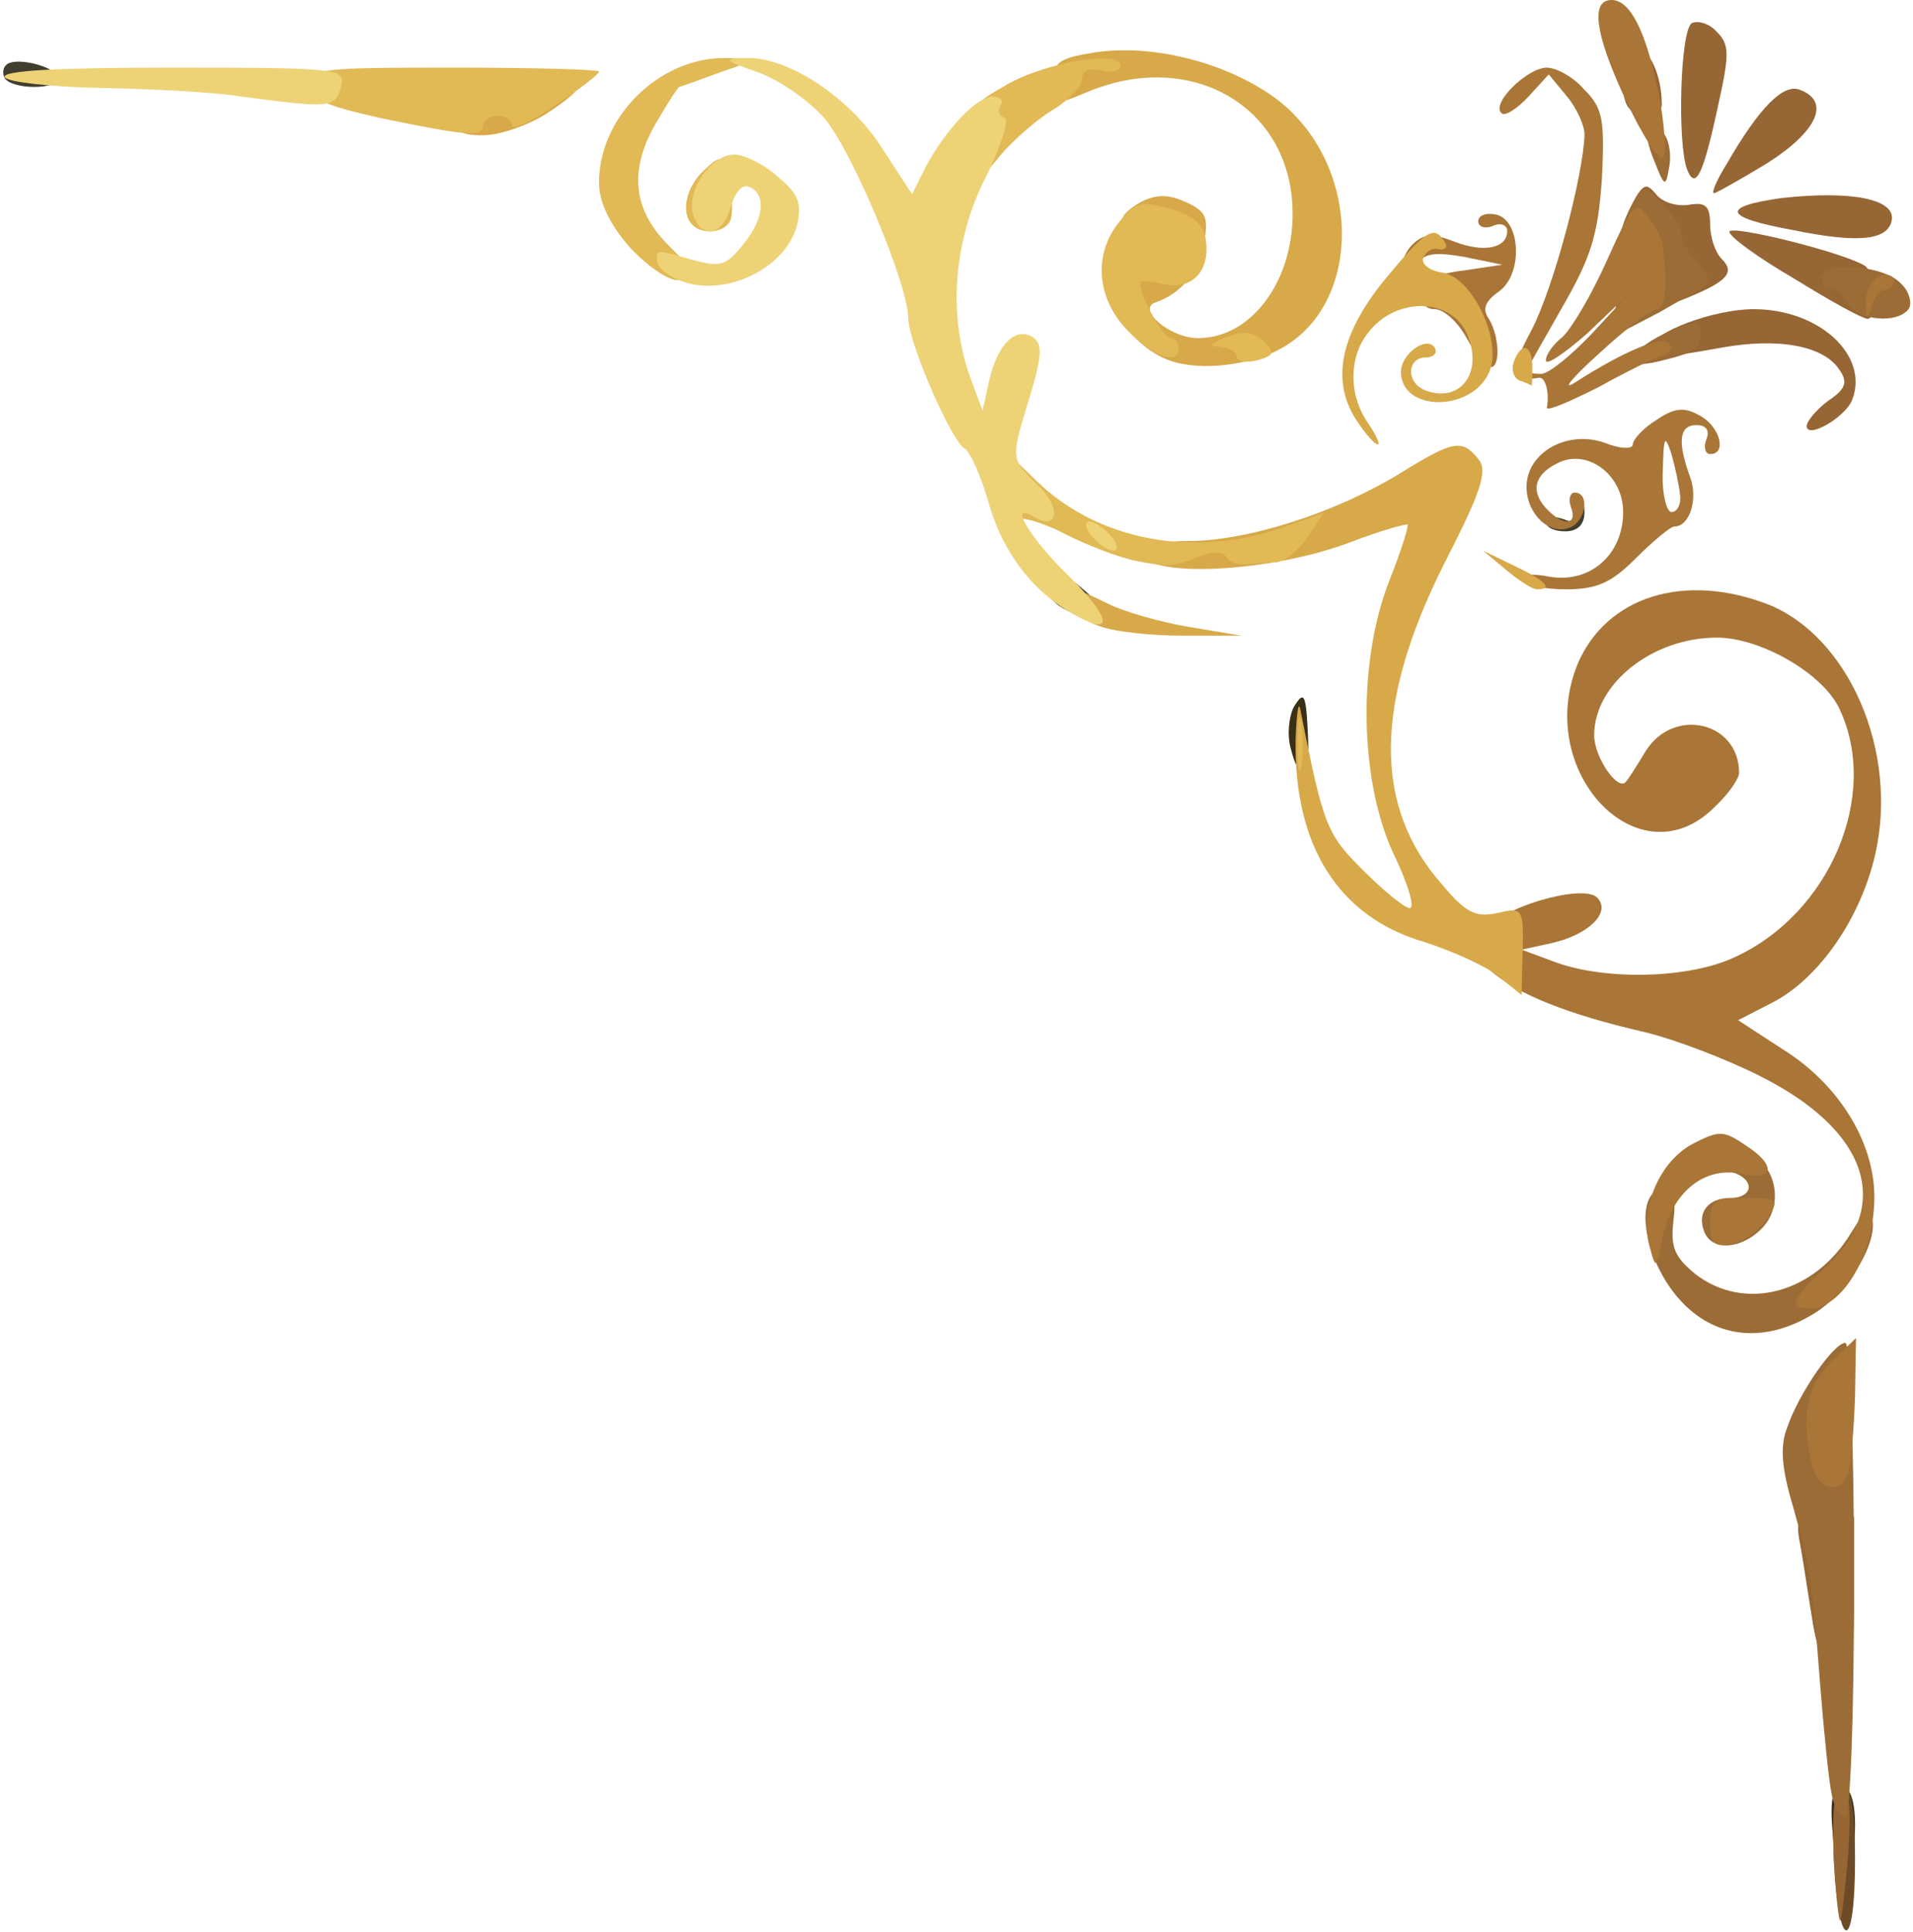 <?xml version="1.0" encoding="utf-8"?>
<!DOCTYPE svg PUBLIC "-//W3C//DTD SVG 1.0//EN" "http://www.w3.org/TR/2001/REC-SVG-20010904/DTD/svg10.dtd">
<svg version="1.0" xmlns="http://www.w3.org/2000/svg" width="198px" height="200px" viewBox="0 0 198 200" preserveAspectRatio="xMidYMid meet">
 <g fill="#3a3016">
  <path d="M189.9 191.8 c-0.6 -5.2 -0.4 -6.8 0.8 -6.8 0.8 0 1.3 1.4 1.3 4 0 2.2 -0.4 4 -1 4 -0.5 0 -1.1 -0.6 -1.1 -1.2z"/>
  <path d="M133.6 77.5 c-0.4 -1.4 -0.2 -3.3 0.3 -4.3 1.1 -1.8 1.3 -1.5 1.5 3.5 0.1 3.9 -0.9 4.3 -1.8 0.8z"/>
 </g>
 <g fill="#413e30">
  <path d="M109.6 62.7 c-1 -0.7 -1.7 -2.1 -1.5 -3.1 0.3 -1.4 0.9 -1.2 3.9 1.3 3 2.6 3.2 3 1.4 3.1 -1.1 0 -2.8 -0.6 -3.8 -1.3z"/>
  <path d="M160 54 c0 -0.5 0.8 -0.6 1.7 -0.3 1.2 0.5 1.5 0.2 1 -1 -0.3 -0.9 -0.2 -1.7 0.3 -1.7 0.6 0 1 0.9 1 2 0 1.3 -0.7 2 -2 2 -1.1 0 -2 -0.4 -2 -1z"/>
  <path d="M0.5 8.1 c-0.3 -0.5 -0.2 -1.2 0.3 -1.5 1.2 -0.7 5.2 0.4 5.2 1.5 0 1.2 -4.7 1.2 -5.5 0z"/>
 </g>
 <g fill="#6d4b26">
  <path d="M189.8 192.5 c-0.2 -5.5 0 -7.5 1 -7.5 0.8 0 1.2 2.2 1.2 7.5 0 9.8 -1.7 9.7 -2.2 0z"/>
 </g>
 <g fill="#966635">
  <path d="M189.8 192.1 c-0.2 -4.8 0.1 -7.1 0.8 -7.1 0.8 0 1 2.1 0.7 6.8 -0.3 3.7 -0.7 6.8 -0.8 7 -0.2 0.2 -0.5 -2.8 -0.7 -6.7z"/>
  <path d="M187.6 167.8 c-0.4 -2.4 -0.9 -5.8 -1.2 -7.5 -0.6 -3.1 -0.5 -3.3 2.4 -3.3 l3.1 0 0 7.5 c0 6.6 -0.2 7.5 -1.8 7.5 -1.4 0 -2 -1 -2.5 -4.2z"/>
  <path d="M187 44.1 c0 -0.5 1 -1.7 2.2 -2.6 1.8 -1.2 2.1 -1.9 1.2 -3.2 -1.6 -2.5 -6.3 -3.4 -12.3 -2.3 -6.8 1.2 -7.1 1.2 -7.1 -0.1 0 -1.5 6.4 -3.9 10.5 -3.9 6.8 0 12 4.8 10.2 9.4 -0.7 1.8 -4.7 4.1 -4.7 2.7z"/>
  <path d="M185.8 28.9 c-3.8 -2.2 -6.8 -4.4 -6.8 -4.9 0 -0.8 11.7 2.1 14 3.5 1.1 0.7 1.4 5.5 0.3 5.5 -0.5 0 -3.8 -1.8 -7.5 -4.1z"/>
  <path d="M172.5 31.1 c0.3 -0.5 0.1 -1.2 -0.5 -1.6 -0.5 -0.3 -1 -1.5 -1 -2.5 0 -1 -0.7 -2.3 -1.6 -2.8 -1.4 -0.8 -1.4 -1.3 -0.4 -3.2 1.1 -2 1.4 -2.1 2.4 -0.9 0.6 0.8 2.1 1.3 3.4 1.1 1.7 -0.3 2.2 0.1 2.2 2 0 1.3 0.5 2.9 1.2 3.6 1.4 1.4 0.6 2.3 -3.5 4 -1.6 0.7 -2.6 0.8 -2.2 0.3z"/>
  <path d="M185.5 23.8 c-7.1 -1.3 -7.5 -2.4 -1.1 -3.3 7.2 -0.8 11.8 0.1 11.4 2.3 -0.4 2.1 -3.5 2.4 -10.3 1z"/>
  <path d="M178.7 17 c3.4 -5.9 5.9 -8.4 7.6 -7.7 3.2 1.2 1.8 4.3 -3.4 7.6 -2.8 1.7 -5.3 3.1 -5.5 3.1 -0.3 0 0.3 -1.4 1.3 -3z"/>
  <path d="M174.6 17.5 c-1 -2.8 -0.7 -14.3 0.5 -15.1 0.6 -0.3 1.8 0 2.6 0.9 1.3 1.3 1.3 2.3 0.2 7.3 -1.6 7.5 -2.4 9.2 -3.3 6.9z"/>
  <path d="M168.7 11.3 c-1.3 -1.2 -0.7 -6.3 0.7 -6.3 1.3 0 2.6 2.8 2.6 5.8 0 1.3 -2.2 1.7 -3.3 0.5z"/>
 </g>
 <g fill="#9c6c36">
  <path d="M189.6 185.8 c-0.3 -1.3 -0.8 -6.3 -1.2 -11.3 -0.9 -11.6 -1 -12 -2.8 -18.5 -1.2 -4 -1.4 -6.3 -0.6 -8.3 1.2 -3.5 4.8 -8.7 6 -8.7 0.5 0 0.9 10.7 0.9 24.5 0 14.6 -0.4 24.5 -0.9 24.5 -0.5 0 -1.2 -1 -1.4 -2.2z"/>
  <path d="M174.2 134.9 c-4.2 -4.3 -5.3 -11.9 -1.8 -11.9 0.8 0 1.1 1.2 0.8 3.4 -0.3 2.7 0.1 3.7 2.3 5.5 5.1 3.9 12.3 2 16.1 -4.3 1.4 -2.3 1.9 -2.7 2.2 -1.4 0.5 2.6 -2.6 7.7 -6.1 9.8 -4.9 3 -9.9 2.6 -13.5 -1.1z"/>
  <path d="M176.4 127.5 c-0.8 -2 0.4 -3.5 2.7 -3.5 2.3 0 2.6 -1.8 0.4 -2.6 -2.3 -0.9 -1.8 -2.6 0.7 -2.2 3.3 0.5 4.7 5.1 2.3 7.8 -2.1 2.3 -5.3 2.6 -6.1 0.5z"/>
  <path d="M169.2 36.8 c0.2 -0.6 1.9 -1.8 3.6 -2.5 2.7 -1.1 3.2 -1.1 3.2 0.1 0 1.7 -0.5 2.1 -4.3 3 -2.1 0.5 -2.8 0.3 -2.5 -0.6z"/>
  <path d="M167.2 32.2 c0.1 -1.5 0.6 -3 1.1 -3.3 0.6 -0.4 0.5 -1.4 -0.1 -2.5 -0.7 -1.3 -0.6 -2.6 0.4 -4.6 1.4 -2.8 1.4 -2.8 3.4 -0.8 1.1 1.1 2 2.5 2 3.2 0 0.6 0.7 2 1.7 3 0.9 1 1.4 2 1.2 2.1 -0.2 0.2 -2.5 1.5 -5.1 3 l-4.8 2.5 0.2 -2.6z"/>
  <path d="M191.1 31.3 c-0.5 -1 -1.3 -1.7 -1.8 -1.5 -0.4 0.1 -0.8 -0.4 -0.8 -1 0 -1.8 6.4 -1.4 8.2 0.5 0.9 0.8 1.2 2 0.9 2.6 -1.1 1.7 -5.4 1.3 -6.5 -0.6z"/>
  <path d="M171.2 16.6 c-1.3 -3.1 -0.8 -4.6 0.9 -2.9 0.6 0.6 0.9 2.1 0.7 3.4 -0.4 2.4 -0.5 2.3 -1.6 -0.5z"/>
 </g>
 <g fill="#a97638">
  <path d="M187.6 151.8 c-1.3 -4.9 -0.6 -8.4 2 -10.9 l2.5 -2.4 -0.1 6 c-0.1 3.3 -0.4 6.8 -0.7 7.8 -0.6 2.4 -3 2.1 -3.7 -0.5z"/>
  <path d="M186.2 135.3 c-0.8 -0.3 0 -1.6 2.3 -3.7 7.6 -6.6 5 -14.6 -6.5 -20.3 -3.6 -1.8 -8.7 -3.7 -11.5 -4.4 -8.3 -1.9 -13.5 -4 -16.3 -6.5 -1.5 -1.3 -2.2 -2.4 -1.6 -2.4 0.7 0 1.4 -0.8 1.6 -1.8 0.6 -2.1 9.6 -4.8 11.1 -3.3 1.5 1.5 -0.8 3.8 -4.6 4.7 l-3.2 0.7 3.5 1.3 c5.2 1.9 13.8 1.7 18.5 -0.5 9.9 -4.5 15.1 -16.8 10.9 -25.7 -1.7 -3.7 -8.2 -7.4 -12.7 -7.4 -6.7 0 -12.7 4.8 -12.7 10.1 0 2.3 2.5 5.9 3.3 4.8 0.2 -0.2 1.1 -1.6 2 -3.1 2.9 -4.7 9.7 -3.1 9.7 2.2 0 0.6 -1.1 2.2 -2.5 3.5 -7.8 7.9 -18.8 -3.6 -14.2 -14.8 3 -7 11.1 -9.5 19.8 -6.1 8.3 3.4 13.4 15.2 11 25.8 -1.5 6.6 -5.8 12.9 -10.7 15.4 l-3.5 1.8 4.6 3 c5.8 3.6 9.5 9.6 9.5 15.3 0 6.7 -4.1 12.7 -7.8 11.4z"/>
  <path d="M170.7 128.9 c-1 -3.9 1.1 -8.7 4.5 -10.5 2.7 -1.4 3.2 -1.4 5.4 0.1 3.3 2.1 3.1 3.8 -0.4 3 -3.8 -0.8 -7.1 1.9 -8.1 6.5 -0.7 3.4 -0.7 3.5 -1.4 0.9z"/>
  <path d="M177 126.6 c0 -2.3 0.4 -2.6 3.6 -2.6 3.6 0 3.6 0.1 2.2 2.3 -0.9 1.2 -2.5 2.3 -3.7 2.5 -1.7 0.3 -2.1 -0.2 -2.1 -2.2z"/>
  <path d="M157.5 60.1 c-0.3 -0.6 0.9 -0.8 2.9 -0.4 4.2 0.7 7.6 -2.3 7.6 -6.7 0 -3.9 -3.8 -6.7 -6.9 -5 -2.4 1.2 -2.7 3 -0.9 4.8 1.7 1.7 3.1 1.5 2.4 -0.3 -0.3 -0.8 -0.1 -1.5 0.4 -1.5 1.6 0 1.1 3 -0.5 3.6 -2.1 0.9 -4.5 -1.4 -4.5 -4.2 0 -3.5 4.1 -5.9 8 -4.6 1.7 0.7 3 0.7 3 0.2 0 -0.5 1.1 -1.7 2.4 -2.5 1.9 -1.3 2.9 -1.4 4.5 -0.5 2.1 1.1 2.9 4 1.1 4 -0.5 0 -0.7 -0.7 -0.4 -1.5 0.4 -0.9 0 -1.5 -1 -1.5 -1.8 0 -2 1.7 -0.7 5.3 0.9 2.3 0 5.2 -1.6 5.2 -0.4 0 -2.2 1.5 -4 3.3 -2.5 2.5 -4 3.2 -7.2 3.2 -2.2 0 -4.2 -0.4 -4.6 -0.9z m16.4 -8.8 c-0.1 -1 -0.5 -2.9 -0.9 -4.3 -0.7 -2.1 -0.8 -1.9 -0.9 1.8 -0.1 2.3 0.4 4.2 0.9 4.2 0.6 0 1 -0.8 0.9 -1.7z"/>
  <path d="M160.1 42.2 c0.3 -1.7 -0.2 -3.2 -0.8 -3.1 -3 0.5 -3.2 -0.4 -0.8 -4.9 2.3 -4.4 5.4 -16.1 5.5 -20.3 0 -0.9 -0.8 -2.7 -1.8 -3.9 l-1.9 -2.3 -2.1 2.3 c-1.2 1.3 -2.5 2.1 -2.8 1.7 -1.1 -1 2.7 -4.7 4.7 -4.7 1 0 2.8 1 3.9 2.3 1.9 1.9 2.1 3.1 1.8 9.2 -0.4 5.8 -1.1 8.1 -4.1 13.3 -2 3.5 -3.7 6.5 -3.7 6.6 0 0.2 0.7 0.3 1.5 0.3 0.8 0 3.1 -1.9 5.2 -4.1 l3.8 -4.1 -4.2 4 c-2.4 2.1 -4.3 3.4 -4.3 2.8 0 -0.6 0.8 -1.7 1.7 -2.4 0.9 -0.8 3 -4.3 4.6 -7.9 2.7 -6 3 -6.3 4.3 -4.5 0.8 1 1.5 2.4 1.5 2.9 0.5 4.3 0.3 6.6 -0.6 6.6 -0.6 0 -3.3 2.1 -6 4.6 -2.8 2.5 -3.9 3.9 -2.5 3 5 -3.2 9 -4.9 9.7 -4.1 0.5 0.4 0.2 1 -0.6 1.3 -0.8 0.2 -3.8 1.7 -6.7 3.3 -3 1.5 -5.3 2.5 -5.3 2.1z"/>
  <path d="M151.8 35 c-0.9 -1.7 -2.4 -3 -3.3 -3 -1 0 -1.5 -0.7 -1.3 -1.7 0.2 -1.3 1.6 -2 4.3 -2.3 l4 -0.6 -3.9 -0.8 c-2.8 -0.5 -4.1 -0.4 -4.7 0.5 -0.4 0.8 -1.1 1 -1.5 0.6 -0.4 -0.4 -0.1 -1.4 0.7 -2.3 1.2 -1.2 2.1 -1.3 4.4 -0.4 3.1 1.2 5.5 0.7 5.5 -1.1 0 -0.6 -0.7 -0.9 -1.5 -0.5 -0.8 0.3 -1.5 0.1 -1.5 -0.5 0 -0.6 0.8 -0.9 1.8 -0.7 2.6 0.5 2.9 6.2 0.3 8 -1.4 1 -1.7 1.8 -1 2.8 1.1 1.8 1.2 5 0.2 5 -0.5 0 -1.6 -1.4 -2.5 -3z"/>
  <path d="M193.1 31.4 c0 -1.2 0.6 -2.4 1.4 -2.8 0.8 -0.3 1.5 -0.1 1.5 0.4 0 0.6 -0.4 1 -0.9 1 -0.5 0 -1.2 0.8 -1.4 1.8 -0.4 1.3 -0.5 1.2 -0.6 -0.4z"/>
  <path d="M168.1 10 c-3 -6.5 -3.5 -10 -1.3 -10 1.9 0 3.5 3.1 4.8 9.3 0.7 3.4 0.9 6.6 0.5 7 -0.4 0.4 -2.2 -2.4 -4 -6.3z"/>
 </g>
 <g fill="#d7a949">
  <path d="M155 101 c-1.4 -1.1 -4.8 -2.6 -7.6 -3.5 -8.9 -2.6 -13.5 -10 -13.3 -21 0.1 -2.7 0.3 -4.1 0.5 -3 2.4 12.1 2.7 12.8 6.5 16.6 2.1 2.1 4.3 3.9 4.8 3.9 0.6 0 -0.2 -2.6 -1.7 -5.7 -3.5 -7.6 -3.7 -19.8 -0.4 -28.2 1.2 -3 2 -5.6 1.9 -5.8 -0.2 -0.1 -2.7 0.6 -5.6 1.7 -8.7 3.4 -22.1 3.9 -22.1 1 0 -0.6 2.3 -1 5 -1 6.1 0 15.2 -2.9 21.9 -7 5.5 -3.4 6.4 -3.6 8.1 -1.5 1 1.2 0.4 3.2 -3.5 10.8 -7.3 14.5 -7.4 25.2 -0.2 33.3 2.4 2.9 3.5 3.4 5.7 2.9 2.6 -0.6 2.7 -0.5 2.6 4 -0.1 2.5 -0.1 4.5 -0.1 4.5 0 0 -1.1 -0.9 -2.5 -2z"/>
  <path d="M113.8 64.8 c-1.6 -0.5 -2.8 -1.6 -2.8 -2.4 0 -1.7 0 -1.7 3.7 0.1 1.6 0.8 5.4 1.9 8.4 2.4 l5.4 0.9 -6 0 c-3.3 0 -7.2 -0.4 -8.7 -1z"/>
  <path d="M155.9 59 l-2.4 -2 3.3 1.6 c3.2 1.5 4 2.4 2.3 2.4 -0.5 0 -1.9 -0.9 -3.2 -2z"/>
  <path d="M140.6 43.8 c-2.9 -4.1 -2 -9 2.6 -14.7 4.3 -5.2 5.2 -5.9 6.3 -4.1 0.4 0.6 0.1 0.9 -0.6 0.8 -0.6 -0.2 -1.3 0.2 -1.6 0.9 -0.2 0.6 0.6 1.3 1.9 1.5 3.2 0.4 6.4 7.2 4.9 10.4 -1.9 4.1 -9.1 4 -9.1 -0.1 0 -1.9 2.7 -3.8 3.5 -2.5 0.3 0.5 -0.1 1 -0.9 1 -2 0 -2.1 2.6 -0.1 3.4 3.7 1.4 6.1 -1.9 4.3 -5.9 -1.6 -3.6 -7.1 -3.8 -10 -0.3 -2.2 2.5 -2.3 6.6 -0.2 9.6 0.8 1.2 1.3 2.2 1 2.2 -0.3 0 -1.2 -1 -2 -2.2z"/>
  <path d="M157.3 39.4 c-0.7 -0.3 -0.9 -1.2 -0.6 -2 0.8 -2.1 1.9 -1.7 1.9 0.6 0 1.1 0 2 -0.1 1.9 0 0 -0.5 -0.3 -1.2 -0.5z"/>
  <path d="M121 37.3 c-3.4 -1.3 -6 -4.7 -6 -8 0 -3 0.3 -3.3 3.3 -3.4 l3.2 -0.1 -2.7 -1 c-3.3 -1.2 -3.5 -2.3 -0.7 -3.9 1.6 -0.8 2.8 -0.8 4.6 0 2.2 1 2.4 1.6 1.9 4.4 -0.6 3 -2.4 5.1 -5 6 -2 0.7 1.5 3.7 4.4 3.7 6.2 0 10.8 -7.4 9.6 -15.4 -1.5 -9.5 -11.2 -14.2 -21 -10.1 -3.6 1.5 -3.6 1.5 -3.6 -0.9 0 -2.2 0.6 -2.6 4.5 -3.2 5.6 -0.8 12.7 0.9 17.7 4.2 10.1 6.6 10.3 22.8 0.3 27 -3.5 1.4 -7.7 1.7 -10.5 0.7z"/>
  <path d="M47 11.6 c0 -2 0.6 -2.4 4.6 -3 9.4 -1.3 10.6 -0.5 4.9 3.2 -1.9 1.2 -4.8 2.2 -6.5 2.2 -2.5 0 -3 -0.4 -3 -2.4z"/>
 </g>
 <g fill="#e1b955">
  <path d="M134.3 77 c0 -2.5 0.2 -3.5 0.4 -2.2 0.2 1.2 0.2 3.2 0 4.5 -0.2 1.2 -0.4 0.2 -0.4 -2.3z"/>
  <path d="M117.3 58 c-1.7 -0.4 -4.9 -1.6 -7 -2.7 -2.1 -1.1 -4.4 -1.8 -5 -1.6 -0.9 0.3 -1.3 -0.7 -1.3 -3.3 l0 -3.8 3.3 3.2 c6.4 6.2 16.3 8 25.5 4.8 l4.2 -1.5 -1.6 2.4 c-0.9 1.4 -2.4 2.6 -3.3 2.7 -0.9 0 -2.3 0.2 -3.1 0.2 -0.8 0.1 -1.8 -0.2 -2.1 -0.8 -0.4 -0.5 -1.5 -0.5 -2.5 -0.1 -2.8 1.2 -3.6 1.2 -7.1 0.5z"/>
  <path d="M128 36.9 c0 -0.5 -0.8 -0.9 -1.7 -1 -1.3 0 -1.1 -0.3 0.6 -1 1.8 -0.7 2.8 -0.6 3.9 0.4 1.2 1.2 1.1 1.5 -0.7 2 -1.2 0.3 -2.1 0.1 -2.1 -0.4z"/>
  <path d="M116.7 34.2 c-3.2 -3.3 -3.6 -7.9 -0.8 -11.3 1.6 -2 2.2 -2.1 5.2 -1.3 2.4 0.7 3.5 1.6 3.7 3.2 0.5 3.3 -1.5 5.3 -4.4 4.6 -1.3 -0.3 -2.4 -0.4 -2.4 -0.1 0 1.4 2.4 5.7 3.2 5.7 0.4 0 0.8 0.5 0.8 1 0 1.9 -2.6 1 -5.3 -1.8z"/>
  <path d="M65.1 25.5 c-2 -2.3 -3.1 -4.6 -3.1 -6.6 0 -6.8 6.2 -12.9 13 -12.9 l3.5 0.1 -4 1.4 c-2.2 0.8 -4.1 1.5 -4.2 1.5 -0.1 0 -1.1 1.5 -2.2 3.4 -3 4.9 -2.7 9.1 0.9 12.8 3.5 3.5 3.6 3.8 1.1 3.8 -1 0 -3.3 -1.6 -5 -3.5z"/>
  <path d="M71.7 23.3 c-1.3 -1.2 -0.7 -4 1.2 -5.7 1.8 -1.7 1.9 -1.6 2.6 1.3 0.3 1.7 0.4 3.5 0 4.1 -0.7 1.1 -2.8 1.3 -3.8 0.3z"/>
  <path d="M100 15.1 c0 -3.4 0.4 -4.2 3.8 -6.1 4 -2.5 12.2 -3.9 12.2 -2.2 0 0.5 -0.9 0.8 -2 0.5 -1.3 -0.3 -2 0 -2 0.9 0 0.7 -1.3 2.1 -2.9 3.1 -1.6 0.9 -4.1 3.1 -5.5 4.7 -1.3 1.7 -2.7 3 -3 3 -0.3 0 -0.6 -1.8 -0.6 -3.9z"/>
  <path d="M39.3 12.2 c-5.8 -1.3 -7.3 -2 -7.3 -3.4 0 -1.7 1.2 -1.8 15 -1.8 8.3 0 15 0.2 15 0.4 0 0.3 -2 1.8 -4.5 3.5 -2.5 1.7 -4.5 2.6 -4.5 2.1 0 -0.6 -0.7 -1 -1.5 -1 -0.8 0 -1.5 0.5 -1.5 1 0 1.2 -1.6 1.1 -10.7 -0.8z"/>
 </g>
 <g fill="#eed276">
  <path d="M111.5 63.8 c-4.4 -2.3 -7.6 -6.4 -9.1 -11.5 -0.8 -2.9 -2 -5.6 -2.6 -5.9 -1.4 -0.9 -5.8 -11 -5.8 -13.5 0 -3.4 -5.8 -17.3 -8.7 -20.7 -1.6 -1.8 -4.6 -3.9 -6.8 -4.7 -3.7 -1.3 -3.8 -1.4 -1.1 -1.5 4.4 0 10.7 4.2 14 9.5 l3 4.6 1.4 -2.8 c2 -3.8 5.3 -7.3 6.9 -7.3 0.8 0 1.2 0.4 0.9 0.9 -0.4 0.5 -0.2 1.1 0.4 1.3 0.5 0.1 -0.4 3 -2 6.2 -3.3 6.5 -3.9 14.2 -1.6 20.6 l1.3 3.5 0.7 -3.2 c0.9 -3.7 2.7 -5.5 4.5 -4.4 1 0.7 1 1.8 -0.3 6.1 -2 6.7 -2.1 6.3 0.9 9.3 2.4 2.3 2 4.7 -0.5 3.2 -2.7 -1.7 -0.5 2.1 3.5 6 4.4 4.3 4.9 6.4 1 4.3z"/>
  <path d="M113 55.5 c-0.7 -0.8 -0.8 -1.5 -0.2 -1.5 0.5 0 1.5 0.7 2.2 1.5 0.7 0.8 0.8 1.5 0.2 1.5 -0.5 0 -1.5 -0.7 -2.2 -1.5z"/>
  <path d="M70.3 29 c-1.3 -0.5 -2.3 -1.4 -2.3 -2 0 -1.2 -0.2 -1.2 3.7 -0.1 2.9 0.8 3.5 0.6 5.3 -1.7 2.2 -2.7 2.3 -5.3 0.4 -5.9 -0.7 -0.2 -1.4 0.8 -1.8 2.2 -0.8 3 -3.1 3.3 -3.9 0.6 -0.6 -2.5 1.9 -6.1 4.3 -6.1 1 0 3.1 1 4.5 2.3 2.2 1.8 2.5 2.8 2 5 -1.2 4.6 -7.7 7.6 -12.2 5.7z"/>
  <path d="M25 10 c-3 -0.5 -9.6 -0.8 -14.7 -0.9 -5 -0.1 -9.5 -0.6 -9.8 -1.1 -0.4 -0.7 5.6 -1 17.3 -1 17.5 0 18 0.1 17.5 2 -0.6 2.2 -1.2 2.2 -10.3 1z"/>
 </g>
</svg>